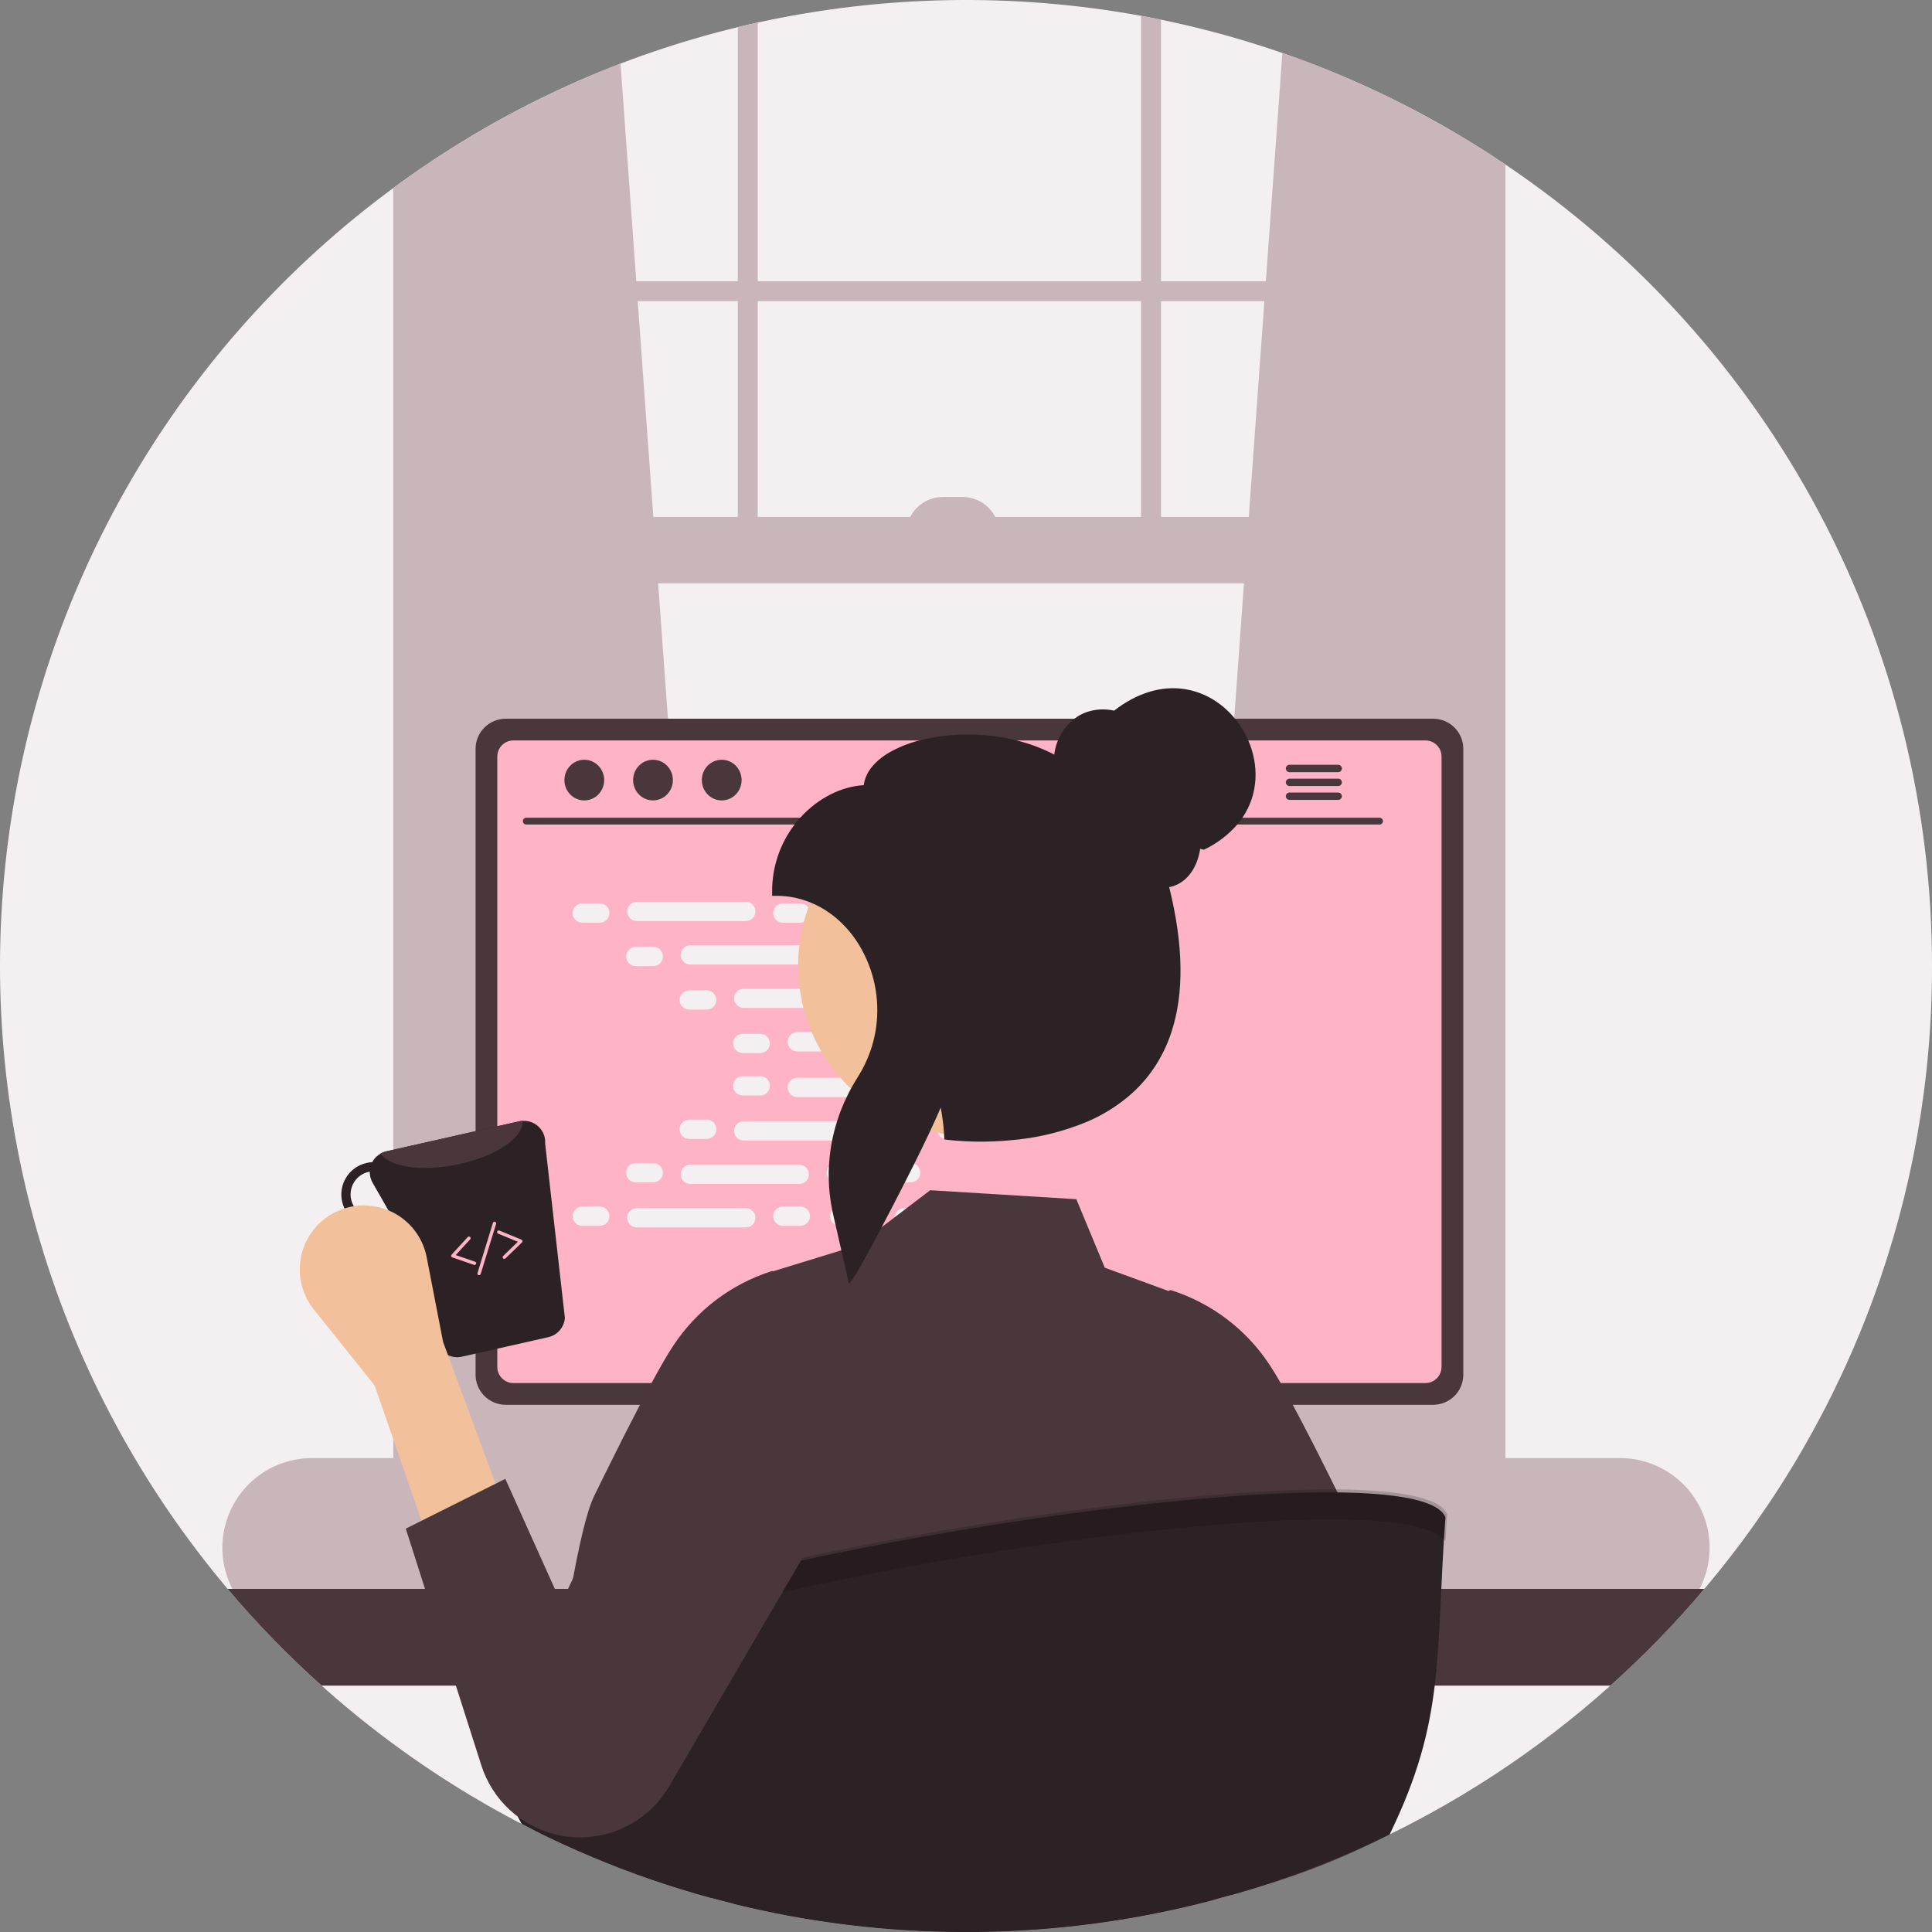 <svg width="464" height="464" viewBox="0 0 464 464" fill="none" xmlns="http://www.w3.org/2000/svg">
<rect x="0" y="0" width="464" height="464" fill="#808080" stroke="none"/>
<g clip-path="url(#clip0_558_1699)">
<path d="M464 232C464.081 286.764 444.709 339.777 409.34 381.588C408.055 383.113 406.747 384.614 405.414 386.107C389.732 403.744 371.465 418.899 351.235 431.054C346.595 433.84 341.854 436.465 337.01 438.93C336.521 439.178 336.023 439.427 335.533 439.668C334.947 439.965 334.353 440.254 333.759 440.543C321.503 446.542 308.736 451.437 295.611 455.17C294.247 455.555 292.879 455.93 291.509 456.293C274.244 460.862 256.508 463.418 238.655 463.912C237.724 463.936 236.809 463.952 235.926 463.968C235.613 463.976 235.307 463.984 235.002 463.984C233.999 463.992 233.004 464 232 464C213.186 464.014 194.441 461.742 176.176 457.233C174.345 456.783 172.523 456.31 170.709 455.812C161.152 453.203 151.775 449.977 142.636 446.155C137.819 444.148 133.088 441.983 128.443 439.66C127.391 439.13 126.34 438.6 125.304 438.055C124.863 437.838 124.429 437.605 123.996 437.38C99.237 424.312 77.034 406.893 58.45 385.955C57.165 384.518 55.905 383.057 54.66 381.588C34.184 357.31 18.91 329.087 9.784 298.666C0.659 268.245 -2.125 236.275 1.607 204.735C5.339 173.195 15.507 142.757 31.48 115.306C47.454 87.855 68.893 63.976 94.47 45.148C95.786 44.176 97.111 43.213 98.451 42.274C98.716 42.089 98.981 41.904 99.246 41.72C122.802 25.22 149.241 13.28 177.195 6.518C178.785 6.125 180.374 5.756 181.98 5.411C212.258 -1.212 243.549 -1.761 274.041 3.797C275.639 4.094 277.236 4.399 278.826 4.728C306.529 10.411 332.952 21.14 356.774 36.382C357.304 36.719 357.834 37.056 358.364 37.409C359.431 38.099 360.499 38.806 361.551 39.52C393.108 60.736 418.96 89.391 436.827 122.959C454.693 156.526 464.025 193.974 464 232Z" fill="#F4F0F1"/>
<path d="M173.398 352.022L99.246 358.605L98.451 358.677V42.274C98.716 42.089 98.981 41.905 99.246 41.72C114.7 30.91 131.417 22.03 149.026 15.277L152.815 67.537L153.16 72.322L156.909 124.148L158.065 140.091L173.261 350.176L173.398 352.022Z" fill="#C8B6BB"/>
<path d="M356.775 36.382C357.305 36.719 357.834 37.056 358.364 37.409V358.677L356.775 358.532L283.426 352.022L283.562 350.176L298.759 140.091L299.915 124.148L303.664 72.321L304.009 67.537L307.982 12.732C325.119 18.672 341.496 26.61 356.775 36.382Z" fill="#C8B6BB"/>
<path d="M356.774 36.381V363.06C356.774 369.329 352.455 374.427 347.141 374.427H108.88C104.48 374.427 100.747 370.927 99.616 366.15C99.368 365.139 99.245 364.101 99.246 363.06V41.72C98.981 41.904 98.716 42.089 98.452 42.274C97.111 43.213 95.786 44.176 94.47 45.148V363.06C94.399 367.822 96.177 372.426 99.431 375.904C101.137 377.692 103.295 378.984 105.676 379.645C106.72 379.929 107.798 380.072 108.88 380.07H347.141C348.226 380.072 349.305 379.928 350.352 379.645C356.758 377.919 361.551 371.144 361.551 363.06V39.52C360.499 38.806 359.431 38.099 358.364 37.409C357.834 37.056 357.304 36.718 356.774 36.381Z" fill="#C8B6BB"/>
<path d="M359.165 67.54H96.858V72.324H359.165V67.54Z" fill="#C8B6BB"/>
<path d="M177.195 6.518C178.785 6.125 180.374 5.756 181.98 5.411V135.307H177.195V6.518Z" fill="#C8B6BB"/>
<path d="M274.041 3.797C275.639 4.094 277.236 4.399 278.826 4.728V135.306H274.041V3.797Z" fill="#C8B6BB"/>
<path d="M389.062 350.176H74.931C69.221 350.176 63.744 352.444 59.706 356.482C55.669 360.52 53.4 365.996 53.4 371.706C53.4 377.416 55.669 382.893 59.706 386.93C63.744 390.968 69.221 393.236 74.931 393.236H389.062C392.119 393.237 395.142 392.585 397.927 391.324C400.713 390.062 403.197 388.221 405.214 385.923C406.127 384.884 406.938 383.761 407.638 382.567C408.18 381.653 408.649 380.697 409.043 379.71C410.354 376.443 410.844 372.905 410.47 369.405C410.096 365.906 408.869 362.551 406.897 359.636C404.924 356.72 402.267 354.333 399.158 352.684C396.048 351.035 392.582 350.174 389.062 350.176Z" fill="#C8B6BB"/>
<path d="M359.165 124.147H98.453V140.093H359.165V124.147Z" fill="#C8B6BB"/>
<path d="M226.417 119.363H231.2C232.352 119.363 233.492 119.59 234.556 120.031C235.621 120.472 236.587 121.118 237.402 121.932C238.216 122.746 238.862 123.713 239.303 124.777C239.744 125.841 239.97 126.982 239.97 128.133H217.646C217.646 125.807 218.57 123.577 220.215 121.932C221.86 120.287 224.091 119.363 226.417 119.363H226.417Z" fill="#C8B6BB"/>
<path d="M409.339 381.588C402.365 389.851 394.822 397.617 386.765 404.828H77.234C69.177 397.617 61.634 389.851 54.66 381.588H409.339Z" fill="#49373B"/>
<path d="M257.914 301.094H205.798C205.517 301.091 205.238 301.135 204.971 301.223C204.405 301.398 203.911 301.749 203.56 302.226C203.208 302.703 203.02 303.28 203.021 303.872V386.204H260.699V303.872C260.699 303.507 260.627 303.145 260.486 302.808C260.346 302.47 260.141 302.164 259.882 301.906C259.624 301.648 259.317 301.443 258.979 301.304C258.641 301.165 258.279 301.094 257.914 301.094ZM238.19 341.714C238.192 343.05 237.751 344.348 236.937 345.407C236.161 346.435 235.081 347.193 233.851 347.574C232.621 347.956 231.302 347.942 230.08 347.534C228.858 347.126 227.795 346.345 227.041 345.301C226.287 344.257 225.879 343.002 225.875 341.714V332.162C225.89 330.538 226.546 328.987 227.699 327.844C228.852 326.702 230.409 326.061 232.033 326.061C233.656 326.061 235.213 326.702 236.366 327.844C237.519 328.987 238.175 330.538 238.19 332.162V341.714Z" fill="#2C2124"/>
<path d="M202.844 383.571V391.51C202.844 391.922 203.007 392.317 203.297 392.609C203.587 392.901 203.981 393.066 204.393 393.068H259.327C259.738 393.064 260.131 392.899 260.421 392.607C260.711 392.316 260.875 391.921 260.876 391.51V383.571H202.844Z" fill="#49373B"/>
<path d="M344.211 172.611H121.443C119.529 172.614 117.694 173.375 116.339 174.727C114.985 176.08 114.222 177.914 114.218 179.828V330.155C114.219 332.07 114.981 333.907 116.336 335.262C117.69 336.616 119.527 337.378 121.443 337.38H344.211C346.127 337.378 347.963 336.616 349.318 335.262C350.673 333.907 351.434 332.07 351.436 330.155V179.828C351.431 177.914 350.668 176.08 349.314 174.727C347.96 173.375 346.125 172.614 344.211 172.611Z" fill="#49373B"/>
<path d="M342.348 177.829H123.297C122.272 177.831 121.29 178.24 120.566 178.965C119.842 179.691 119.436 180.674 119.436 181.698V328.3C119.437 329.324 119.845 330.305 120.568 331.028C121.292 331.752 122.273 332.16 123.297 332.161H342.348C343.372 332.16 344.353 331.752 345.077 331.028C345.8 330.305 346.208 329.324 346.21 328.3V181.698C346.209 180.674 345.803 179.691 345.079 178.965C344.355 178.24 343.373 177.831 342.348 177.829Z" fill="#FFB3C7"/>
<path d="M302.033 392.939L300.01 383.33C299.927 382.938 299.746 382.573 299.485 382.269C299.224 381.965 298.892 381.731 298.517 381.588C298.246 381.481 297.958 381.427 297.666 381.427H171.383C171.092 381.427 170.803 381.481 170.532 381.588C170.158 381.731 169.825 381.965 169.564 382.269C169.303 382.573 169.123 382.938 169.039 383.33L167.016 392.939C166.943 393.288 166.948 393.648 167.032 393.995C167.116 394.341 167.276 394.665 167.5 394.941C167.725 395.218 168.008 395.442 168.33 395.595C168.652 395.749 169.003 395.828 169.36 395.829H299.681C300.039 395.831 300.392 395.751 300.715 395.597C301.037 395.443 301.321 395.217 301.544 394.938C301.769 394.662 301.929 394.339 302.014 393.994C302.099 393.648 302.105 393.288 302.033 392.939Z" fill="#2C2124"/>
<path d="M175.931 383.158H172.7C172.484 383.158 172.309 383.333 172.309 383.55V385.174C172.309 385.391 172.484 385.566 172.7 385.566H175.931C176.147 385.566 176.322 385.391 176.322 385.174V383.55C176.322 383.333 176.147 383.158 175.931 383.158Z" fill="#49373B"/>
<path d="M183.958 383.158H180.728C180.511 383.158 180.336 383.333 180.336 383.55V385.174C180.336 385.391 180.511 385.566 180.728 385.566H183.958C184.174 385.566 184.35 385.391 184.35 385.174V383.55C184.35 383.333 184.174 383.158 183.958 383.158Z" fill="#49373B"/>
<path d="M191.986 383.158H188.756C188.54 383.158 188.364 383.333 188.364 383.55V385.174C188.364 385.391 188.54 385.566 188.756 385.566H191.986C192.203 385.566 192.378 385.391 192.378 385.174V383.55C192.378 383.333 192.203 383.158 191.986 383.158Z" fill="#49373B"/>
<path d="M200.014 383.158H196.784C196.567 383.158 196.392 383.333 196.392 383.55V385.174C196.392 385.391 196.567 385.566 196.784 385.566H200.014C200.23 385.566 200.405 385.391 200.405 385.174V383.55C200.405 383.333 200.23 383.158 200.014 383.158Z" fill="#49373B"/>
<path d="M208.041 383.158H204.811C204.594 383.158 204.419 383.333 204.419 383.55V385.174C204.419 385.391 204.594 385.566 204.811 385.566H208.041C208.257 385.566 208.433 385.391 208.433 385.174V383.55C208.433 383.333 208.257 383.158 208.041 383.158Z" fill="#49373B"/>
<path d="M216.069 383.158H212.839C212.623 383.158 212.447 383.333 212.447 383.55V385.174C212.447 385.391 212.623 385.566 212.839 385.566H216.069C216.286 385.566 216.461 385.391 216.461 385.174V383.55C216.461 383.333 216.286 383.158 216.069 383.158Z" fill="#49373B"/>
<path d="M224.097 383.158H220.867C220.65 383.158 220.475 383.333 220.475 383.55V385.174C220.475 385.391 220.65 385.566 220.867 385.566H224.097C224.313 385.566 224.488 385.391 224.488 385.174V383.55C224.488 383.333 224.313 383.158 224.097 383.158Z" fill="#49373B"/>
<path d="M232.124 383.158H228.894C228.677 383.158 228.502 383.333 228.502 383.55V385.174C228.502 385.391 228.677 385.566 228.894 385.566H232.124C232.34 385.566 232.516 385.391 232.516 385.174V383.55C232.516 383.333 232.34 383.158 232.124 383.158Z" fill="#49373B"/>
<path d="M240.152 383.158H236.922C236.706 383.158 236.53 383.333 236.53 383.55V385.174C236.53 385.391 236.706 385.566 236.922 385.566H240.152C240.369 385.566 240.544 385.391 240.544 385.174V383.55C240.544 383.333 240.369 383.158 240.152 383.158Z" fill="#49373B"/>
<path d="M248.18 383.158H244.95C244.733 383.158 244.558 383.333 244.558 383.55V385.174C244.558 385.391 244.733 385.566 244.95 385.566H248.18C248.396 385.566 248.571 385.391 248.571 385.174V383.55C248.571 383.333 248.396 383.158 248.18 383.158Z" fill="#49373B"/>
<path d="M256.207 383.158H252.977C252.76 383.158 252.585 383.333 252.585 383.55V385.174C252.585 385.391 252.76 385.566 252.977 385.566H256.207C256.423 385.566 256.599 385.391 256.599 385.174V383.55C256.599 383.333 256.423 383.158 256.207 383.158Z" fill="#49373B"/>
<path d="M264.235 383.158H261.005C260.789 383.158 260.613 383.333 260.613 383.55V385.174C260.613 385.391 260.789 385.566 261.005 385.566H264.235C264.452 385.566 264.627 385.391 264.627 385.174V383.55C264.627 383.333 264.452 383.158 264.235 383.158Z" fill="#49373B"/>
<path d="M272.263 383.158H269.033C268.816 383.158 268.641 383.333 268.641 383.55V385.174C268.641 385.391 268.816 385.566 269.033 385.566H272.263C272.479 385.566 272.654 385.391 272.654 385.174V383.55C272.654 383.333 272.479 383.158 272.263 383.158Z" fill="#49373B"/>
<path d="M280.29 383.158H277.06C276.843 383.158 276.668 383.333 276.668 383.55V385.174C276.668 385.391 276.843 385.566 277.06 385.566H280.29C280.506 385.566 280.682 385.391 280.682 385.174V383.55C280.682 383.333 280.506 383.158 280.29 383.158Z" fill="#49373B"/>
<path d="M288.318 383.158H285.088C284.872 383.158 284.696 383.333 284.696 383.55V385.174C284.696 385.391 284.872 385.566 285.088 385.566H288.318C288.535 385.566 288.71 385.391 288.71 385.174V383.55C288.71 383.333 288.535 383.158 288.318 383.158Z" fill="#49373B"/>
<path d="M296.346 383.158H293.116C292.899 383.158 292.724 383.333 292.724 383.55V385.174C292.724 385.391 292.899 385.566 293.116 385.566H296.346C296.562 385.566 296.737 385.391 296.737 385.174V383.55C296.737 383.333 296.562 383.158 296.346 383.158Z" fill="#49373B"/>
<path d="M175.836 387.172H172.606C172.389 387.172 172.214 387.347 172.214 387.564V389.188C172.214 389.405 172.389 389.58 172.606 389.58H175.836C176.052 389.58 176.228 389.405 176.228 389.188V387.564C176.228 387.347 176.052 387.172 175.836 387.172Z" fill="#49373B"/>
<path d="M183.863 387.172H180.633C180.417 387.172 180.241 387.347 180.241 387.564V389.188C180.241 389.405 180.417 389.58 180.633 389.58H183.863C184.08 389.58 184.255 389.405 184.255 389.188V387.564C184.255 387.347 184.08 387.172 183.863 387.172Z" fill="#49373B"/>
<path d="M191.891 387.172H188.661C188.445 387.172 188.27 387.347 188.27 387.564V389.188C188.27 389.405 188.445 389.58 188.661 389.58H191.891C192.108 389.58 192.283 389.405 192.283 389.188V387.564C192.283 387.347 192.108 387.172 191.891 387.172Z" fill="#49373B"/>
<path d="M199.919 387.172H196.689C196.472 387.172 196.297 387.347 196.297 387.564V389.188C196.297 389.405 196.472 389.58 196.689 389.58H199.919C200.135 389.58 200.311 389.405 200.311 389.188V387.564C200.311 387.347 200.135 387.172 199.919 387.172Z" fill="#49373B"/>
<path d="M207.946 387.172H204.716C204.5 387.172 204.324 387.347 204.324 387.564V389.188C204.324 389.405 204.5 389.58 204.716 389.58H207.946C208.163 389.58 208.338 389.405 208.338 389.188V387.564C208.338 387.347 208.163 387.172 207.946 387.172Z" fill="#49373B"/>
<path d="M215.974 387.172H212.744C212.528 387.172 212.353 387.347 212.353 387.564V389.188C212.353 389.405 212.528 389.58 212.744 389.58H215.974C216.191 389.58 216.366 389.405 216.366 389.188V387.564C216.366 387.347 216.191 387.172 215.974 387.172Z" fill="#49373B"/>
<path d="M224.002 387.172H220.772C220.555 387.172 220.38 387.347 220.38 387.564V389.188C220.38 389.405 220.555 389.58 220.772 389.58H224.002C224.218 389.58 224.394 389.405 224.394 389.188V387.564C224.394 387.347 224.218 387.172 224.002 387.172Z" fill="#49373B"/>
<path d="M232.029 387.172H228.799C228.583 387.172 228.407 387.347 228.407 387.564V389.188C228.407 389.405 228.583 389.58 228.799 389.58H232.029C232.246 389.58 232.421 389.405 232.421 389.188V387.564C232.421 387.347 232.246 387.172 232.029 387.172Z" fill="#49373B"/>
<path d="M240.057 387.172H236.827C236.611 387.172 236.436 387.347 236.436 387.564V389.188C236.436 389.405 236.611 389.58 236.827 389.58H240.057C240.274 389.58 240.449 389.405 240.449 389.188V387.564C240.449 387.347 240.274 387.172 240.057 387.172Z" fill="#49373B"/>
<path d="M248.085 387.172H244.855C244.638 387.172 244.463 387.347 244.463 387.564V389.188C244.463 389.405 244.638 389.58 244.855 389.58H248.085C248.301 389.58 248.477 389.405 248.477 389.188V387.564C248.477 387.347 248.301 387.172 248.085 387.172Z" fill="#49373B"/>
<path d="M256.112 387.172H252.882C252.666 387.172 252.49 387.347 252.49 387.564V389.188C252.49 389.405 252.666 389.58 252.882 389.58H256.112C256.329 389.58 256.504 389.405 256.504 389.188V387.564C256.504 387.347 256.329 387.172 256.112 387.172Z" fill="#49373B"/>
<path d="M264.14 387.172H260.91C260.694 387.172 260.519 387.347 260.519 387.564V389.188C260.519 389.405 260.694 389.58 260.91 389.58H264.14C264.357 389.58 264.532 389.405 264.532 389.188V387.564C264.532 387.347 264.357 387.172 264.14 387.172Z" fill="#49373B"/>
<path d="M272.168 387.172H268.938C268.721 387.172 268.546 387.347 268.546 387.564V389.188C268.546 389.405 268.721 389.58 268.938 389.58H272.168C272.384 389.58 272.56 389.405 272.56 389.188V387.564C272.56 387.347 272.384 387.172 272.168 387.172Z" fill="#49373B"/>
<path d="M280.195 387.172H276.965C276.749 387.172 276.573 387.347 276.573 387.564V389.188C276.573 389.405 276.749 389.58 276.965 389.58H280.195C280.412 389.58 280.587 389.405 280.587 389.188V387.564C280.587 387.347 280.412 387.172 280.195 387.172Z" fill="#49373B"/>
<path d="M288.224 387.172H284.993C284.777 387.172 284.602 387.347 284.602 387.564V389.188C284.602 389.405 284.777 389.58 284.993 389.58H288.224C288.44 389.58 288.615 389.405 288.615 389.188V387.564C288.615 387.347 288.44 387.172 288.224 387.172Z" fill="#49373B"/>
<path d="M296.251 387.172H293.021C292.804 387.172 292.629 387.347 292.629 387.564V389.188C292.629 389.405 292.804 389.58 293.021 389.58H296.251C296.467 389.58 296.643 389.405 296.643 389.188V387.564C296.643 387.347 296.467 387.172 296.251 387.172Z" fill="#49373B"/>
<path d="M242.466 391.988H211.139C210.923 391.988 210.747 392.164 210.747 392.38V394.005C210.747 394.221 210.923 394.397 211.139 394.397H242.466C242.682 394.397 242.858 394.221 242.858 394.005V392.38C242.858 392.164 242.682 391.988 242.466 391.988Z" fill="#49373B"/>
<path d="M331.341 198.024H126.376C126.162 198.02 125.96 197.932 125.811 197.779C125.662 197.627 125.578 197.422 125.578 197.209C125.578 196.996 125.662 196.791 125.811 196.639C125.96 196.487 126.162 196.399 126.376 196.394H331.341C331.554 196.399 331.757 196.487 331.906 196.639C332.055 196.791 332.138 196.996 332.138 197.209C332.138 197.422 332.055 197.627 331.906 197.779C331.757 197.932 331.554 198.02 331.341 198.024Z" fill="#49373B"/>
<path d="M140.328 192.232C142.966 192.232 145.104 190.046 145.104 187.349C145.104 184.652 142.966 182.466 140.328 182.466C137.689 182.466 135.551 184.652 135.551 187.349C135.551 190.046 137.689 192.232 140.328 192.232Z" fill="#49373B"/>
<path d="M156.83 192.232C159.468 192.232 161.606 190.046 161.606 187.349C161.606 184.652 159.468 182.466 156.83 182.466C154.191 182.466 152.053 184.652 152.053 187.349C152.053 190.046 154.191 192.232 156.83 192.232Z" fill="#49373B"/>
<path d="M173.332 192.232C175.97 192.232 178.108 190.046 178.108 187.349C178.108 184.652 175.97 182.466 173.332 182.466C170.693 182.466 168.555 184.652 168.555 187.349C168.555 190.046 170.693 192.232 173.332 192.232Z" fill="#49373B"/>
<path d="M321.404 183.673H309.684C309.452 183.679 309.232 183.775 309.07 183.94C308.908 184.106 308.817 184.329 308.817 184.56C308.817 184.792 308.908 185.015 309.07 185.18C309.232 185.346 309.452 185.442 309.684 185.447H321.404C321.638 185.444 321.86 185.349 322.024 185.183C322.187 185.017 322.279 184.794 322.279 184.56C322.279 184.327 322.187 184.104 322.024 183.938C321.86 183.772 321.638 183.677 321.404 183.673Z" fill="#49373B"/>
<path d="M321.404 187.005H309.684C309.452 187.01 309.232 187.106 309.069 187.272C308.907 187.437 308.816 187.66 308.816 187.892C308.816 188.124 308.907 188.347 309.069 188.512C309.232 188.678 309.452 188.774 309.684 188.779H321.404C321.638 188.776 321.861 188.681 322.025 188.515C322.189 188.349 322.281 188.125 322.281 187.892C322.281 187.658 322.189 187.434 322.025 187.268C321.861 187.102 321.638 187.008 321.404 187.005Z" fill="#49373B"/>
<path d="M321.404 190.336H309.684C309.452 190.342 309.232 190.438 309.07 190.603C308.908 190.769 308.817 190.992 308.817 191.223C308.817 191.455 308.908 191.678 309.07 191.844C309.232 192.009 309.452 192.105 309.684 192.111H321.404C321.638 192.107 321.86 192.012 322.024 191.846C322.187 191.68 322.279 191.457 322.279 191.223C322.279 190.99 322.187 190.767 322.024 190.601C321.86 190.435 321.638 190.34 321.404 190.336Z" fill="#49373B"/>
<path d="M144.049 216.967H139.837C138.56 216.967 137.525 218.002 137.525 219.279C137.525 220.556 138.56 221.591 139.837 221.591H144.049C145.326 221.591 146.361 220.556 146.361 219.279C146.361 218.002 145.326 216.967 144.049 216.967Z" fill="#F4F0F1"/>
<path d="M192.215 216.967H188.003C186.726 216.967 185.691 218.002 185.691 219.279C185.691 220.556 186.726 221.591 188.003 221.591H192.215C193.492 221.591 194.527 220.556 194.527 219.279C194.527 218.002 193.492 216.967 192.215 216.967Z" fill="#F4F0F1"/>
<path d="M205.862 216.967H201.651C200.374 216.967 199.339 218.002 199.339 219.279C199.339 220.556 200.374 221.591 201.651 221.591H205.862C207.139 221.591 208.174 220.556 208.174 219.279C208.174 218.002 207.139 216.967 205.862 216.967Z" fill="#F4F0F1"/>
<path d="M179.114 216.582H152.939C151.662 216.582 150.627 217.617 150.627 218.893C150.627 220.17 151.662 221.205 152.939 221.205H179.114C180.391 221.205 181.426 220.17 181.426 218.893C181.426 217.617 180.391 216.582 179.114 216.582Z" fill="#F4F0F1"/>
<path d="M243.335 216.582H217.161C215.884 216.582 214.849 217.617 214.849 218.893C214.849 220.17 215.884 221.205 217.161 221.205H243.335C244.612 221.205 245.647 220.17 245.647 218.893C245.647 217.617 244.612 216.582 243.335 216.582Z" fill="#F4F0F1"/>
<path d="M156.894 227.403H152.682C151.405 227.403 150.37 228.438 150.37 229.715C150.37 230.992 151.405 232.027 152.682 232.027H156.894C158.17 232.027 159.205 230.992 159.205 229.715C159.205 228.438 158.17 227.403 156.894 227.403Z" fill="#F4F0F1"/>
<path d="M205.06 227.403H200.848C199.571 227.403 198.536 228.438 198.536 229.715C198.536 230.992 199.571 232.027 200.848 232.027H205.06C206.336 232.027 207.371 230.992 207.371 229.715C207.371 228.438 206.336 227.403 205.06 227.403Z" fill="#F4F0F1"/>
<path d="M218.706 227.403H214.495C213.218 227.403 212.183 228.438 212.183 229.715C212.183 230.992 213.218 232.027 214.495 232.027H218.706C219.983 232.027 221.018 230.992 221.018 229.715C221.018 228.438 219.983 227.403 218.706 227.403Z" fill="#F4F0F1"/>
<path d="M191.958 227.017H165.783C164.506 227.017 163.471 228.052 163.471 229.329C163.471 230.606 164.506 231.641 165.783 231.641H191.958C193.234 231.641 194.269 230.606 194.269 229.329C194.269 228.052 193.234 227.017 191.958 227.017Z" fill="#F4F0F1"/>
<path d="M256.179 227.017H230.004C228.727 227.017 227.692 228.052 227.692 229.329C227.692 230.606 228.727 231.641 230.004 231.641H256.179C257.456 231.641 258.491 230.606 258.491 229.329C258.491 228.052 257.456 227.017 256.179 227.017Z" fill="#F4F0F1"/>
<path d="M169.737 237.839H165.526C164.249 237.839 163.214 238.874 163.214 240.151C163.214 241.428 164.249 242.463 165.526 242.463H169.737C171.014 242.463 172.049 241.428 172.049 240.151C172.049 238.874 171.014 237.839 169.737 237.839Z" fill="#F4F0F1"/>
<path d="M217.903 237.839H213.692C212.415 237.839 211.38 238.874 211.38 240.151C211.38 241.428 212.415 242.463 213.692 242.463H217.903C219.18 242.463 220.215 241.428 220.215 240.151C220.215 238.874 219.18 237.839 217.903 237.839Z" fill="#F4F0F1"/>
<path d="M231.551 237.839H227.339C226.062 237.839 225.027 238.874 225.027 240.151C225.027 241.428 226.062 242.463 227.339 242.463H231.551C232.828 242.463 233.863 241.428 233.863 240.151C233.863 238.874 232.828 237.839 231.551 237.839Z" fill="#F4F0F1"/>
<path d="M204.802 237.453H178.627C177.351 237.453 176.315 238.488 176.315 239.765C176.315 241.042 177.351 242.077 178.627 242.077H204.802C206.079 242.077 207.114 241.042 207.114 239.765C207.114 238.488 206.079 237.453 204.802 237.453Z" fill="#F4F0F1"/>
<path d="M269.024 237.453H242.849C241.572 237.453 240.537 238.488 240.537 239.765C240.537 241.042 241.572 242.077 242.849 242.077H269.024C270.301 242.077 271.336 241.042 271.336 239.765C271.336 238.488 270.301 237.453 269.024 237.453Z" fill="#F4F0F1"/>
<path d="M182.582 248.275H178.371C177.094 248.275 176.059 249.31 176.059 250.587C176.059 251.864 177.094 252.899 178.371 252.899H182.582C183.859 252.899 184.894 251.864 184.894 250.587C184.894 249.31 183.859 248.275 182.582 248.275Z" fill="#F4F0F1"/>
<path d="M230.748 248.275H226.537C225.26 248.275 224.225 249.31 224.225 250.587C224.225 251.864 225.26 252.899 226.537 252.899H230.748C232.025 252.899 233.06 251.864 233.06 250.587C233.06 249.31 232.025 248.275 230.748 248.275Z" fill="#F4F0F1"/>
<path d="M244.394 248.275H240.183C238.906 248.275 237.871 249.31 237.871 250.587C237.871 251.864 238.906 252.899 240.183 252.899H244.394C245.671 252.899 246.706 251.864 246.706 250.587C246.706 249.31 245.671 248.275 244.394 248.275Z" fill="#F4F0F1"/>
<path d="M217.647 247.889H191.472C190.195 247.889 189.16 248.924 189.16 250.201C189.16 251.478 190.195 252.513 191.472 252.513H217.647C218.924 252.513 219.959 251.478 219.959 250.201C219.959 248.924 218.924 247.889 217.647 247.889Z" fill="#F4F0F1"/>
<path d="M192.215 289.772H188.003C186.726 289.772 185.691 290.808 185.691 292.084C185.691 293.361 186.726 294.396 188.003 294.396H192.215C193.492 294.396 194.527 293.361 194.527 292.084C194.527 290.808 193.492 289.772 192.215 289.772Z" fill="#F4F0F1"/>
<path d="M205.862 289.772H201.651C200.374 289.772 199.339 290.808 199.339 292.084C199.339 293.361 200.374 294.396 201.651 294.396H205.862C207.139 294.396 208.174 293.361 208.174 292.084C208.174 290.808 207.139 289.772 205.862 289.772Z" fill="#F4F0F1"/>
<path d="M243.335 290.158H217.161C215.884 290.158 214.849 291.193 214.849 292.47C214.849 293.747 215.884 294.782 217.161 294.782H243.335C244.612 294.782 245.647 293.747 245.647 292.47C245.647 291.193 244.612 290.158 243.335 290.158Z" fill="#F4F0F1"/>
<path d="M144.049 289.772H139.837C138.56 289.772 137.525 290.808 137.525 292.084C137.525 293.361 138.56 294.396 139.837 294.396H144.049C145.326 294.396 146.361 293.361 146.361 292.084C146.361 290.808 145.326 289.772 144.049 289.772Z" fill="#F4F0F1"/>
<path d="M179.114 290.158H152.939C151.662 290.158 150.627 291.193 150.627 292.47C150.627 293.747 151.662 294.782 152.939 294.782H179.114C180.391 294.782 181.426 293.747 181.426 292.47C181.426 291.193 180.391 290.158 179.114 290.158Z" fill="#F4F0F1"/>
<path d="M156.894 279.337H152.682C151.405 279.337 150.37 280.372 150.37 281.649C150.37 282.926 151.405 283.961 152.682 283.961H156.894C158.17 283.961 159.205 282.926 159.205 281.649C159.205 280.372 158.17 279.337 156.894 279.337Z" fill="#F4F0F1"/>
<path d="M205.06 279.337H200.848C199.571 279.337 198.536 280.372 198.536 281.649C198.536 282.926 199.571 283.961 200.848 283.961H205.06C206.336 283.961 207.371 282.926 207.371 281.649C207.371 280.372 206.336 279.337 205.06 279.337Z" fill="#F4F0F1"/>
<path d="M218.706 279.337H214.495C213.218 279.337 212.183 280.372 212.183 281.649C212.183 282.926 213.218 283.961 214.495 283.961H218.706C219.983 283.961 221.018 282.926 221.018 281.649C221.018 280.372 219.983 279.337 218.706 279.337Z" fill="#F4F0F1"/>
<path d="M191.958 279.722H165.783C164.506 279.722 163.471 280.757 163.471 282.034C163.471 283.311 164.506 284.346 165.783 284.346H191.958C193.234 284.346 194.269 283.311 194.269 282.034C194.269 280.757 193.234 279.722 191.958 279.722Z" fill="#F4F0F1"/>
<path d="M169.737 268.901H165.526C164.249 268.901 163.214 269.936 163.214 271.213C163.214 272.49 164.249 273.525 165.526 273.525H169.737C171.014 273.525 172.049 272.49 172.049 271.213C172.049 269.936 171.014 268.901 169.737 268.901Z" fill="#F4F0F1"/>
<path d="M217.903 268.901H213.692C212.415 268.901 211.38 269.936 211.38 271.213C211.38 272.49 212.415 273.525 213.692 273.525H217.903C219.18 273.525 220.215 272.49 220.215 271.213C220.215 269.936 219.18 268.901 217.903 268.901Z" fill="#F4F0F1"/>
<path d="M231.551 268.901H227.339C226.062 268.901 225.027 269.936 225.027 271.213C225.027 272.49 226.062 273.525 227.339 273.525H231.551C232.828 273.525 233.863 272.49 233.863 271.213C233.863 269.936 232.828 268.901 231.551 268.901Z" fill="#F4F0F1"/>
<path d="M204.802 269.286H178.627C177.351 269.286 176.315 270.321 176.315 271.598C176.315 272.875 177.351 273.91 178.627 273.91H204.802C206.079 273.91 207.114 272.875 207.114 271.598C207.114 270.321 206.079 269.286 204.802 269.286Z" fill="#F4F0F1"/>
<path d="M182.582 258.465H178.371C177.094 258.465 176.059 259.5 176.059 260.777C176.059 262.054 177.094 263.089 178.371 263.089H182.582C183.859 263.089 184.894 262.054 184.894 260.777C184.894 259.5 183.859 258.465 182.582 258.465Z" fill="#F4F0F1"/>
<path d="M230.748 258.465H226.537C225.26 258.465 224.225 259.5 224.225 260.777C224.225 262.054 225.26 263.089 226.537 263.089H230.748C232.025 263.089 233.06 262.054 233.06 260.777C233.06 259.5 232.025 258.465 230.748 258.465Z" fill="#F4F0F1"/>
<path d="M244.394 258.465H240.183C238.906 258.465 237.871 259.5 237.871 260.777C237.871 262.054 238.906 263.089 240.183 263.089H244.394C245.671 263.089 246.706 262.054 246.706 260.777C246.706 259.5 245.671 258.465 244.394 258.465Z" fill="#F4F0F1"/>
<path d="M217.647 258.85H191.472C190.195 258.85 189.16 259.885 189.16 261.162C189.16 262.439 190.195 263.474 191.472 263.474H217.647C218.924 263.474 219.959 262.439 219.959 261.162C219.959 259.885 218.924 258.85 217.647 258.85Z" fill="#F4F0F1"/>
<path d="M333.799 440.535C333.31 440.784 332.812 441.033 332.322 441.274C319.639 447.615 309.492 451.22 295.612 455.169C294.44 442.084 293.308 419.085 292.208 404.828C291.919 401.127 291.63 398.02 291.349 395.829C291.278 394.664 291.04 393.515 290.643 392.417L290.691 395.829L290.811 404.828L291.51 456.293C274.244 460.862 256.508 463.418 238.655 463.912C237.724 463.936 236.809 463.952 235.926 463.968C235.613 463.976 235.308 463.984 235.003 463.984C233.999 463.992 233.004 464 232 464C213.187 464.014 194.441 461.741 176.176 457.233C176.569 444.284 176.963 421.541 177.34 404.828C177.42 401.561 177.493 398.518 177.573 395.829C177.725 390.081 177.886 385.939 178.038 384.55C177.903 384.796 177.798 385.057 177.725 385.329C176.982 388.79 176.475 392.298 176.208 395.829C175.927 398.518 175.646 401.561 175.365 404.828C173.872 422.192 172.315 445.801 170.709 455.812C161.153 453.203 151.775 449.977 142.636 446.154C137.82 444.147 133.089 441.983 128.443 439.66C129.326 433.88 130.25 427.402 131.197 420.683C131.935 415.473 132.698 410.118 133.477 404.828C134.681 396.656 135.917 388.644 137.169 381.588C139 371.28 140.878 362.996 142.741 359.19C144.507 355.578 146.273 352.014 147.983 348.602C148.577 347.406 149.171 346.226 149.749 345.078C149.885 344.805 150.022 344.54 150.158 344.275C151.386 341.859 152.575 339.547 153.706 337.379C154.678 335.525 155.601 333.775 156.476 332.161C158.595 328.244 160.394 325.121 161.726 323.146C167.297 314.695 175.591 308.404 185.231 305.317L185.472 305.253L185.641 305.325L202.057 300.283L204.457 299.545L206.071 299.047L211.755 294.72L214.845 292.368L217.743 290.16L223.411 285.85L258.5 288.009L265.331 304.458L280.632 310.053L280.897 309.933L281.13 309.836L281.371 309.901C291.009 312.991 299.302 319.281 304.876 327.73C305.63 328.862 306.546 330.355 307.581 332.161C308.464 333.695 309.427 335.445 310.471 337.379C311.956 340.133 313.578 343.24 315.296 346.603C315.673 347.342 316.058 348.096 316.444 348.859C317.158 350.272 317.883 351.714 318.619 353.186C320.329 356.598 322.095 360.162 323.861 363.782C325.395 366.921 326.944 373.375 328.469 381.588C329.729 388.411 330.982 396.455 332.194 404.828C333.783 415.681 332.09 428.678 333.527 438.665C333.615 439.299 333.711 439.917 333.799 440.535Z" fill="#49373B"/>
<path d="M232.493 272.72C255.032 272.72 273.303 254.449 273.303 231.91C273.303 209.372 255.032 191.101 232.493 191.101C209.955 191.101 191.684 209.372 191.684 231.91C191.684 254.449 209.955 272.72 232.493 272.72Z" fill="#F2C09B"/>
<path d="M299.794 177.829C298.988 175.946 297.914 174.189 296.607 172.611C290.41 165.041 279.139 161.71 267.571 170.669C265.344 170.171 263.023 170.304 260.868 171.054C259.851 171.422 258.897 171.948 258.042 172.611C256.291 173.978 254.924 175.776 254.077 177.829C253.624 178.914 253.326 180.057 253.194 181.225C250.334 179.739 247.308 178.599 244.178 177.829C236.501 175.919 228.472 175.919 220.794 177.829C218.333 178.452 215.964 179.391 213.746 180.623C209.989 182.79 207.829 185.528 207.444 188.57C202.025 188.875 196.39 191.725 192.191 196.397C191.718 196.919 191.26 197.465 190.834 198.027C187.304 202.647 185.406 208.308 185.44 214.122V215.142H186.459C189.253 215.139 192.02 215.679 194.607 216.731C196.284 217.405 197.872 218.281 199.336 219.34C200.293 220.02 201.198 220.771 202.041 221.588C203.996 223.481 205.653 225.66 206.954 228.05C210.289 234.091 211.446 241.095 210.229 247.887C209.95 249.459 209.542 251.006 209.009 252.511C208.251 254.658 207.252 256.713 206.031 258.636C205.983 258.708 205.943 258.78 205.894 258.853C205.357 259.712 204.843 260.587 204.361 261.47C204 262.128 203.663 262.802 203.35 263.477C202.435 265.353 201.662 267.296 201.038 269.289C199.92 272.813 199.262 276.466 199.079 280.158C199.023 281.137 199.007 282.117 199.039 283.096C199.086 285.621 199.363 288.136 199.866 290.61C199.938 290.947 200.01 291.276 200.082 291.614L200.668 294.174L202.057 300.284L203.021 304.49L203.912 308.391L205.228 306.505C205.678 305.863 206.81 303.888 208.327 301.094C209.33 299.272 210.494 297.097 211.755 294.72C213.513 291.389 215.439 287.672 217.326 283.963C218.088 282.462 218.843 280.969 219.574 279.508C220.954 276.738 222.255 274.065 223.371 271.689C224.398 269.497 225.273 267.555 225.923 265.997C226.124 267.017 226.293 268.052 226.421 269.096C226.566 270.156 226.67 271.231 226.726 272.307C226.742 272.468 226.75 272.636 226.758 272.797L226.79 273.455L226.799 273.648L227.649 273.76C232.557 274.286 237.505 274.323 242.42 273.872H242.428C248.94 273.382 255.328 271.834 261.342 269.289C264.757 267.807 267.946 265.85 270.814 263.477C272.155 262.367 273.405 261.154 274.555 259.848C274.844 259.519 275.125 259.19 275.398 258.853C276.987 256.9 278.347 254.772 279.452 252.511C280.192 251.018 280.82 249.473 281.331 247.887C284.413 238.551 284.237 226.903 280.801 213.063C281.729 212.884 282.618 212.542 283.426 212.051C285.946 210.534 287.697 207.524 288.242 203.847L289.109 204.08C292.183 202.648 294.921 200.586 297.145 198.027C297.586 197.506 297.998 196.962 298.381 196.397C302.307 190.617 302.339 183.681 299.794 177.829Z" fill="#2C2124"/>
<path opacity="0.2" d="M165.627 381.552L172.448 355.228L178.471 377.943L165.627 381.552Z" fill="#0F0B0C"/>
<path d="M347.141 364.4C344.7 398.02 347.229 412.823 333.758 440.543C321.502 446.542 308.736 451.437 295.611 455.169C294.246 455.555 292.879 455.929 291.509 456.293C274.243 460.862 256.507 463.418 238.654 463.912C237.723 463.936 236.808 463.952 235.925 463.968C235.612 463.976 235.307 463.984 235.002 463.984C233.998 463.992 233.003 464 232 464C213.186 464.014 194.44 461.741 176.175 457.232C174.345 456.783 172.522 456.309 170.708 455.812C161.152 453.203 151.774 449.977 142.635 446.154C137.819 444.147 133.088 441.983 128.442 439.66C127.391 439.13 126.339 438.6 125.304 438.054C119.981 428.694 116.955 417.311 116.891 403.632C120.575 380.062 339.001 344.074 347.141 364.4Z" fill="#2C2124"/>
<path opacity="0.2" d="M347.135 370.158C347.26 368.077 347.399 365.927 347.561 363.688C339.421 343.362 120.996 379.35 117.312 402.919C117.322 405.08 117.414 407.177 117.569 409.225C126.493 385.962 334 351.757 347.135 370.158Z" fill="#0F0B0C"/>
<path d="M130.928 274.668C130.981 273.94 130.878 273.21 130.625 272.525C130.372 271.841 129.975 271.218 129.462 270.7C128.948 270.181 128.329 269.779 127.647 269.52C126.965 269.261 126.235 269.15 125.507 269.197C125.236 269.207 124.966 269.241 124.7 269.298L92.78 276.509C92.067 276.682 91.398 277.002 90.816 277.45C90.234 277.897 89.752 278.461 89.402 279.106C88.934 279.123 88.469 279.191 88.015 279.307C87.022 279.533 86.082 279.951 85.251 280.539C84.419 281.127 83.712 281.874 83.169 282.735C82.625 283.597 82.257 284.557 82.085 285.561C81.913 286.565 81.94 287.592 82.165 288.586C82.391 289.579 82.809 290.518 83.397 291.35C83.986 292.181 84.732 292.889 85.593 293.432C87.333 294.529 89.438 294.89 91.444 294.435C92.586 294.17 93.654 293.654 94.57 292.923L105.387 323.38C105.927 324.335 106.762 325.089 107.766 325.529C108.771 325.97 109.891 326.074 110.959 325.826L131.709 321.136C132.769 320.888 133.724 320.31 134.435 319.485C135.146 318.661 135.578 317.632 135.668 316.547L130.928 274.668ZM90.965 292.267C89.532 292.59 88.03 292.332 86.787 291.549C85.544 290.766 84.663 289.523 84.336 288.091C84.009 286.659 84.263 285.156 85.042 283.911C85.822 282.666 87.063 281.782 88.494 281.451C88.595 281.425 88.696 281.451 88.797 281.425C88.789 282.344 89.024 283.249 89.477 284.047L93.436 290.956C92.747 291.609 91.892 292.063 90.965 292.267Z" fill="#2C2124"/>
<path d="M125.507 269.197C125.81 273.231 118.901 277.871 109.648 279.711C101.151 281.451 93.537 280.241 91.394 277.064C91.824 276.808 92.292 276.621 92.78 276.509L124.7 269.298C124.966 269.241 125.236 269.208 125.507 269.197Z" fill="#49373B"/>
<path d="M103.431 371.605L121.36 362.641L106.42 322.301L102.482 301.958C101.97 299.315 100.774 296.852 99.013 294.816C97.251 292.78 94.987 291.242 92.445 290.356C89.903 289.47 87.172 289.266 84.527 289.765C81.882 290.265 79.414 291.45 77.37 293.202C74.341 295.798 72.439 299.469 72.066 303.441C71.692 307.413 72.877 311.375 75.369 314.49L89.985 332.76L103.431 371.605Z" fill="#F2C09B"/>
<path d="M121.36 355.171L97.455 367.124L115.596 423.967C116.899 428.049 119.234 431.725 122.376 434.639C125.518 437.552 129.359 439.605 133.527 440.597C138.666 441.821 144.062 441.376 148.932 439.327C153.801 437.278 157.892 433.731 160.61 429.2L208.716 346.745C212.125 341.063 213.177 334.274 211.648 327.826C210.119 321.379 206.129 315.786 200.531 312.24C197.521 310.334 194.142 309.082 190.616 308.567C187.089 308.053 183.494 308.286 180.064 309.253C176.634 310.22 173.446 311.898 170.707 314.178C167.969 316.458 165.741 319.29 164.169 322.488L134.807 385.053L121.36 355.171Z" fill="#49373B"/>
<path d="M113.966 303.801C113.922 303.801 113.878 303.793 113.836 303.779L108.617 301.982C108.554 301.96 108.497 301.923 108.452 301.874C108.407 301.825 108.374 301.766 108.358 301.701C108.342 301.637 108.342 301.569 108.358 301.504C108.374 301.44 108.407 301.38 108.452 301.331L112.333 297.105C112.369 297.066 112.412 297.034 112.46 297.012C112.508 296.989 112.559 296.976 112.612 296.974C112.665 296.972 112.718 296.98 112.767 296.998C112.817 297.016 112.863 297.044 112.901 297.079C112.94 297.115 112.972 297.158 112.994 297.206C113.016 297.254 113.029 297.306 113.031 297.359C113.033 297.411 113.025 297.464 113.007 297.514C112.988 297.563 112.96 297.609 112.925 297.647L109.458 301.422L114.097 303.02C114.187 303.051 114.263 303.112 114.311 303.194C114.36 303.276 114.378 303.372 114.362 303.465C114.347 303.559 114.298 303.644 114.226 303.706C114.153 303.767 114.061 303.801 113.966 303.801Z" fill="#FFB3C7"/>
<path d="M121.12 302.336C121.04 302.336 120.962 302.312 120.896 302.268C120.829 302.223 120.778 302.159 120.748 302.085C120.718 302.011 120.711 301.93 120.727 301.852C120.744 301.773 120.784 301.702 120.841 301.646L124.369 298.235L119.63 296.282C119.581 296.262 119.537 296.233 119.499 296.196C119.462 296.159 119.432 296.115 119.412 296.066C119.391 296.017 119.381 295.965 119.381 295.912C119.381 295.859 119.391 295.807 119.411 295.758C119.431 295.71 119.461 295.665 119.498 295.628C119.535 295.591 119.58 295.561 119.628 295.541C119.677 295.521 119.729 295.51 119.782 295.51C119.835 295.51 119.887 295.521 119.936 295.541L125.241 297.727C125.303 297.753 125.357 297.793 125.4 297.844C125.442 297.896 125.47 297.957 125.483 298.023C125.495 298.088 125.491 298.156 125.471 298.219C125.451 298.283 125.416 298.34 125.368 298.387L121.399 302.223C121.324 302.296 121.224 302.336 121.12 302.336Z" fill="#FFB3C7"/>
<path d="M115.062 306.256C115.022 306.256 114.982 306.25 114.944 306.238C114.893 306.223 114.846 306.198 114.806 306.164C114.765 306.13 114.731 306.089 114.707 306.042C114.682 305.996 114.667 305.945 114.662 305.892C114.657 305.84 114.662 305.787 114.678 305.737L118.383 293.695C118.414 293.594 118.485 293.509 118.579 293.459C118.673 293.41 118.783 293.4 118.884 293.431C118.986 293.462 119.071 293.533 119.121 293.626C119.17 293.72 119.181 293.83 119.15 293.932L115.445 305.973C115.42 306.055 115.369 306.127 115.3 306.178C115.231 306.229 115.148 306.256 115.062 306.256Z" fill="#FFB3C7"/>
</g>
<defs>
<clipPath id="clip0_558_1699">
<rect width="464" height="464" fill="white"/>
</clipPath>
</defs>
</svg>
